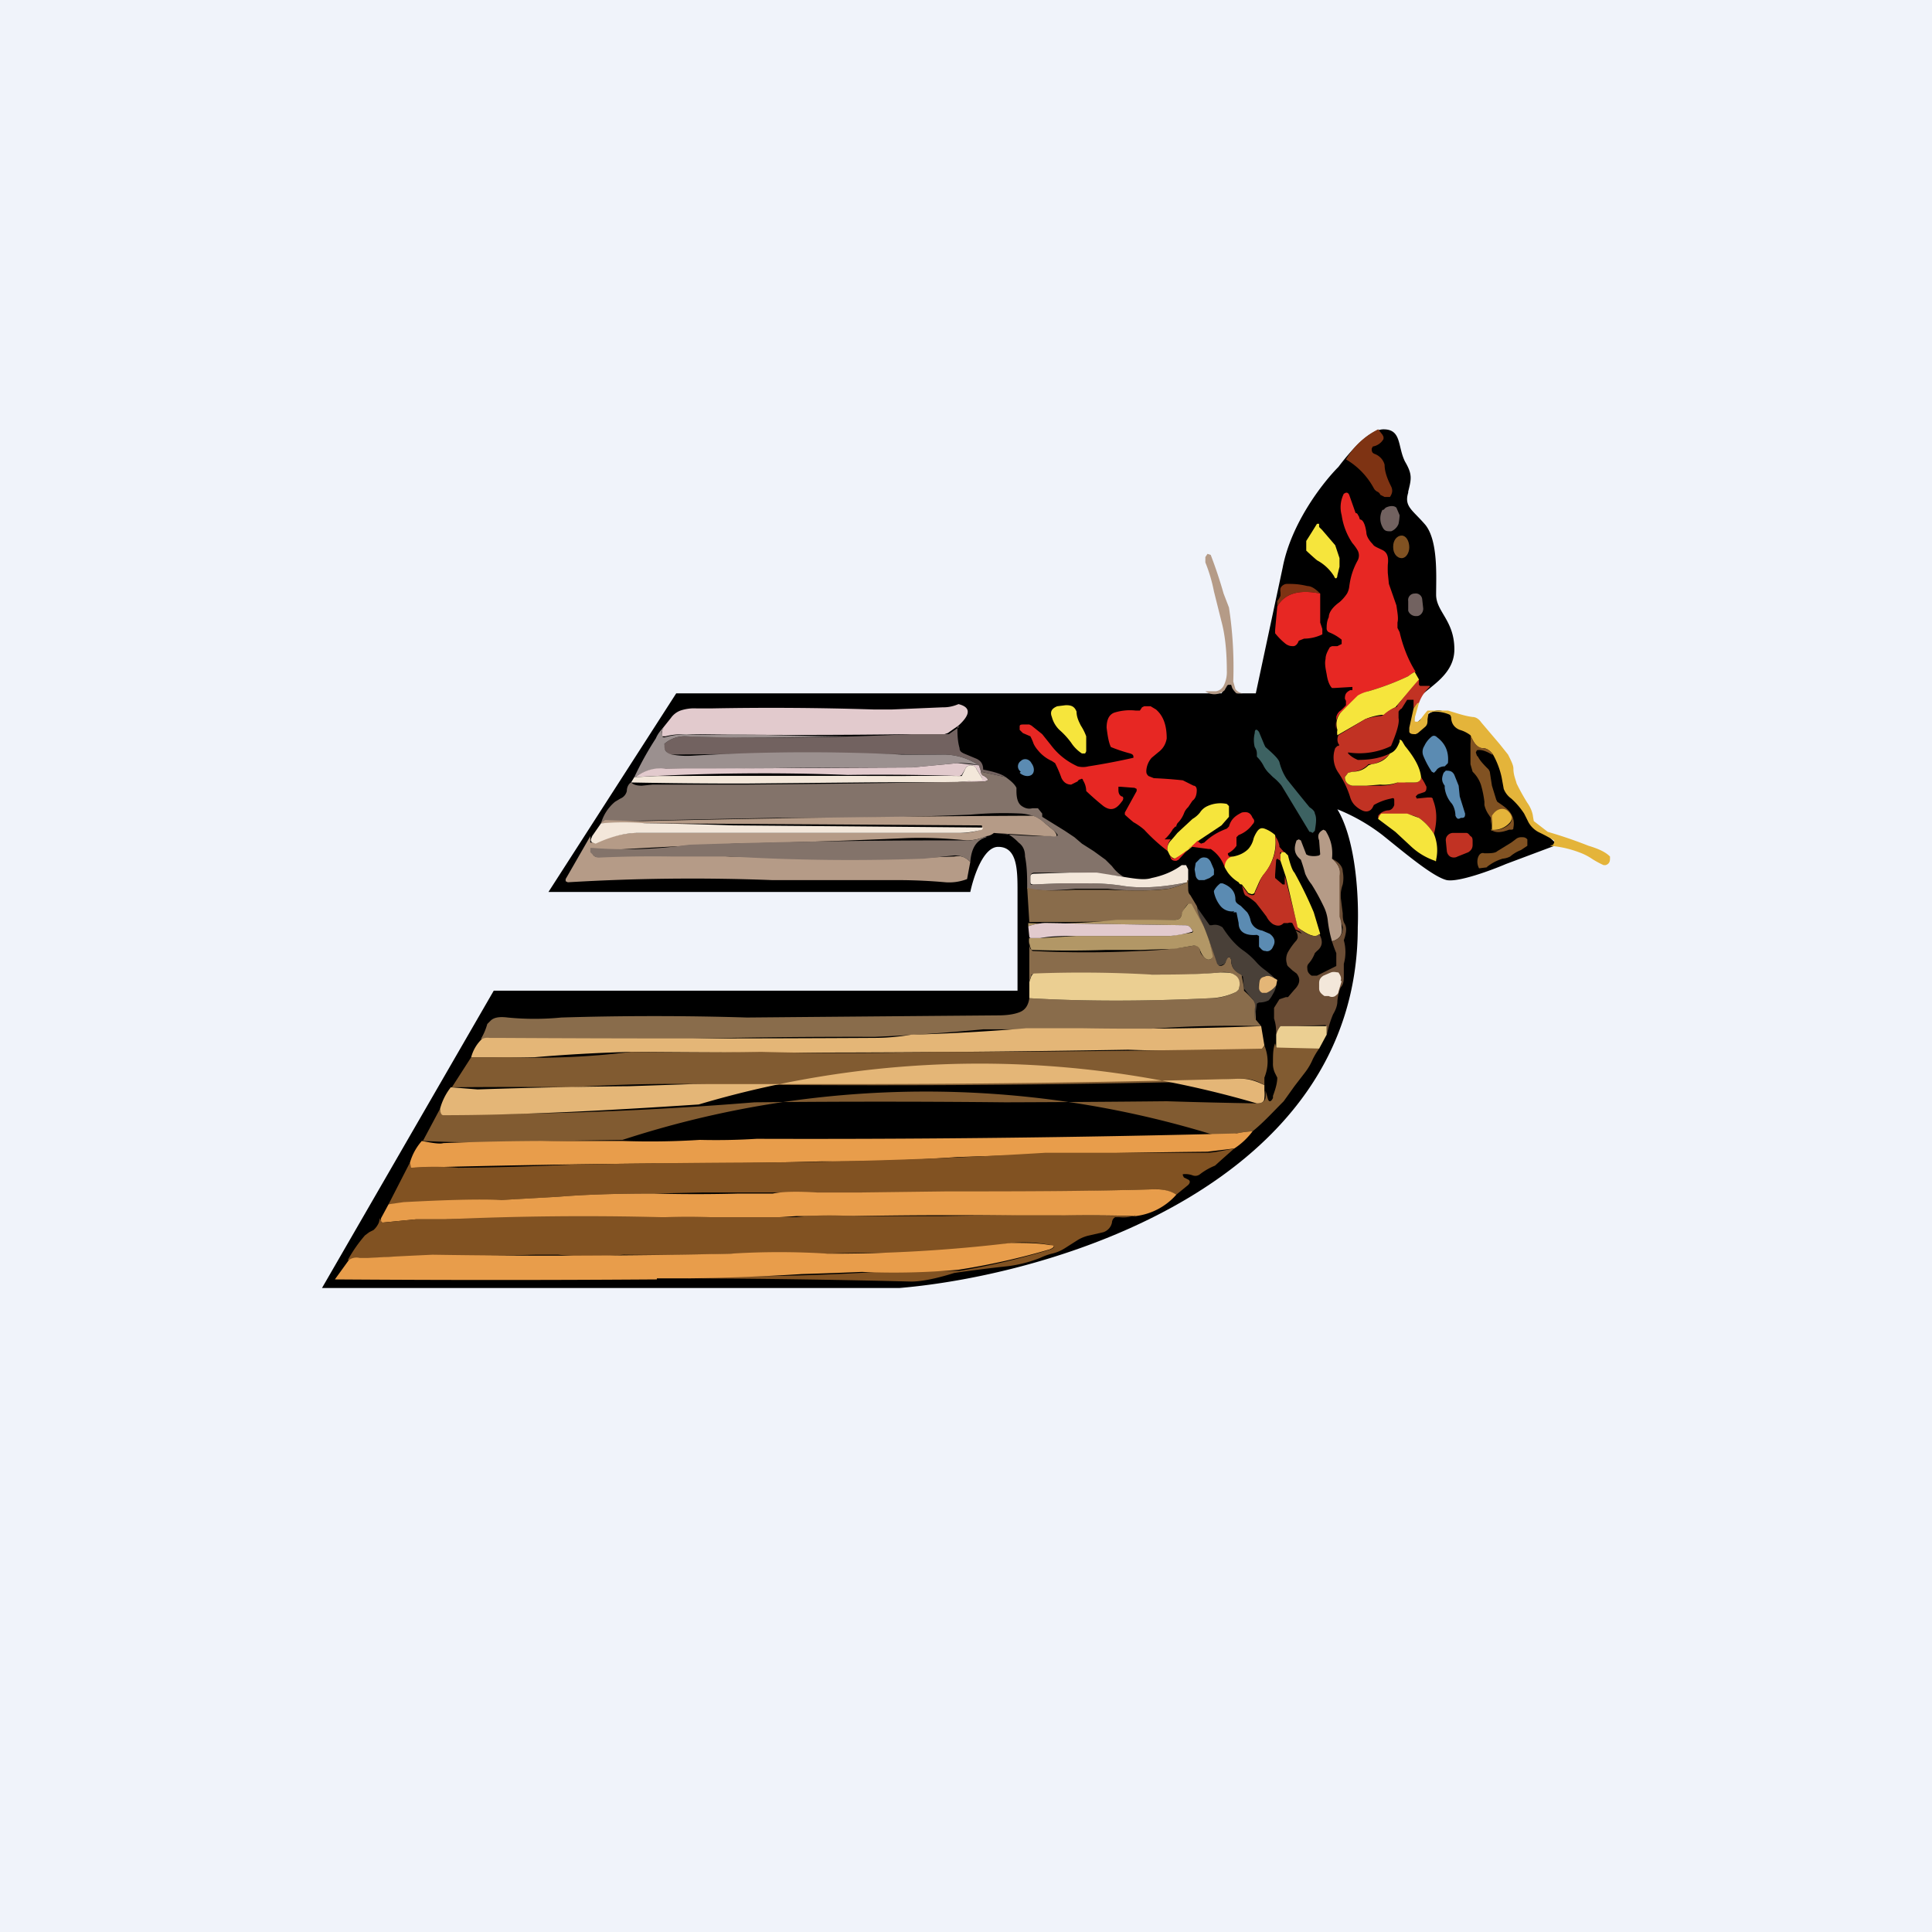 <!-- by TradingView --><svg width="18" height="18" viewBox="0 0 18 18" xmlns="http://www.w3.org/2000/svg"><path fill="#F0F3FA" d="M0 0h18v18H0z"/><path d="M8.38 12H3l1.6-2.77h4.88v-.92c0-.2 0-.42-.18-.42-.14 0-.23.28-.26.42H5.11L6.3 6.46h5.08l.07-.11c0-.02.05.07.08.11h.17l.25-1.17c.08-.42.38-.8.52-.94.09-.12.28-.35.42-.35.17 0 .13.16.2.3.07.12.06.16.03.28v.01c-.04.13.04.16.16.3.12.15.1.48.1.65 0 .16.17.24.17.51s-.3.37-.34.48a.53.53 0 0 0-.03.24c0-.01.03-.06.13-.12.13-.08.17.01.38.1.2.1.25.28.34.47.09.18.23.42.28.46l.2.19-.48.18c-.14.06-.44.17-.55.15-.13-.03-.4-.26-.6-.42a1.76 1.76 0 0 0-.42-.24c.18.3.2.85.19 1.1 0 2.4-2.85 3.24-4.27 3.36Z"/><path d="m12.84 4 .04.05.01.02v.02a.14.14 0 0 1-.1.07l-.01.02c0 .02 0 .04.03.05.05.02.08.06.09.1 0 .07.03.14.06.2.02.04.01.07-.01.1h-.05l-.04-.02a.05.05 0 0 0-.03-.03.08.08 0 0 1-.03-.03.69.69 0 0 0-.26-.27.72.72 0 0 1 .3-.28Z" fill="#7E3313"/><path d="M13.18 6.26a.43.43 0 0 0-.06.04 2.43 2.43 0 0 1-.37.14.33.33 0 0 0-.1.05l-.16.15c-.04.04-.05.1-.04.16v-.12a.1.1 0 0 1 .04-.06.52.52 0 0 0 .05-.05v-.04l-.01-.02c0-.04.01-.06.05-.08h.02V6.4l-.17.01h-.02c-.02-.02-.04-.06-.05-.13-.01-.05-.02-.1-.01-.14 0-.03.01-.06.04-.11l.02-.01h.05L12.5 6v-.04a.44.44 0 0 0-.12-.07.04.04 0 0 1-.02-.03c0-.03 0-.07.02-.11 0-.04.03-.09.1-.14a.39.39 0 0 0 .07-.08.18.18 0 0 0 .02-.06c.01-.08.03-.16.08-.25a.1.1 0 0 0 0-.09.41.41 0 0 0-.05-.07.62.62 0 0 1-.1-.26.28.28 0 0 1 .02-.2l.02-.01c.01 0 .02 0 .03.02l.06.17c.02 0 .02.02.03.03l.01.03c.03 0 .05.05.06.12 0 .03.02.07.06.11.01.02.04.03.08.05.05.02.07.06.06.14a1 1 0 0 0 0 .08l.01.1.07.2c.01.07.02.12.01.16v.05l.02.04c.03.13.08.26.15.37Z" fill="#E72723"/><path d="m12.89 4.75.02-.02c.04-.02.08-.02.1 0l.03.07a.5.5 0 0 1-.01.08c-.01.03-.04.06-.07.07-.04 0-.06 0-.08-.04a.17.17 0 0 1 0-.16Z" fill="#726260"/><path d="M12.27 5.22a2.55 2.55 0 0 1-.1-.09v-.09a10.6 10.6 0 0 0 .1-.16h.02v.03l.03.03.12.14.04.12v.08l-.02.08c0 .03-.02.04-.03.01a.42.42 0 0 0-.16-.15Z" fill="#F6E53C"/><path d="M12.98 5.1c0 .05.03.1.08.1.04 0 .07-.05.07-.1 0-.06-.03-.11-.07-.11-.05 0-.08.05-.08.1Z" fill="#815222"/><path d="M11.58 6.46h-.06a.2.2 0 0 1-.04-.05.36.36 0 0 0-.01-.03h-.02c-.02 0-.02.02-.03.03l-.01.02a.14.14 0 0 1-.18.01h.1a.1.1 0 0 0 .07-.05.28.28 0 0 0 .03-.14c0-.2-.02-.35-.05-.46l-.07-.28a1.46 1.46 0 0 0-.08-.27v-.05l.02-.03.03.01a4.24 4.24 0 0 1 .12.36l.05.13a3.68 3.68 0 0 1 .04.69l.02.07a.1.1 0 0 0 .07.04Z" fill="#B59B87"/><path d="M12.3 5.53c-.2-.04-.33 0-.4.12V5.6a.2.2 0 0 0 .03-.05v-.03a.1.1 0 0 1 0-.04.07.07 0 0 1 .07-.04c.04 0 .1 0 .18.02.04 0 .08.03.12.07Z" fill="#7E3313"/><path d="M12.3 5.53v.27l.02.06v.05c-.04.02-.1.04-.17.04a2.6 2.6 0 0 0-.05.02c-.01.03-.03.05-.05.05-.02 0-.04 0-.07-.02a.62.62 0 0 1-.1-.1v-.03l.02-.22c.07-.12.2-.16.4-.12Z" fill="#E72723"/><path d="M13.18 5.53a.06.06 0 0 0-.06.07v.09c.01.03.04.05.07.05h.01c.03 0 .06-.03.06-.07l-.01-.09a.06.06 0 0 0-.07-.05Z" fill="#726260"/><path d="m13.18 6.26.04.07c0 .02-.02.04-.03.05a5.64 5.64 0 0 0-.19.21.36.36 0 0 0-.1.07h-.03a.58.58 0 0 0-.15.04l-.26.15a.13.13 0 0 1 0-.05c-.02-.07 0-.12.03-.16a9.61 9.61 0 0 1 .16-.16.34.34 0 0 1 .1-.04 2.42 2.42 0 0 0 .37-.14.43.43 0 0 1 .06-.04Z" fill="#F6E53C"/><path d="M13.32 6.4a.36.36 0 0 0-.1.15c-.02 0-.03.02-.05.05v-.08h-.06l-.05.08a.08.08 0 0 0-.03.03v.06c.01.05-.02.14-.07.26l-.02.01a.68.68 0 0 1-.38.05v.01c.04.04.07.05.09.06.09 0 .2-.01.3-.06a.28.28 0 0 1-.17.1h-.03a.22.22 0 0 1-.15.07l-.04.01-.03.04c0 .04.02.07.07.08h.26c.06 0 .12-.01.16-.03a.15.15 0 0 1 .08 0h.08c.04 0 .06-.02.06-.05l.03.05.02.04c0 .02 0 .04-.02.05l-.06.02-.02.02.01.02.1-.01h.03s.02 0 .02.02c.04.1.04.2.01.32a.5.5 0 0 0-.14-.15.29.29 0 0 0-.1-.03 2.3 2.3 0 0 0-.25 0 .1.1 0 0 0-.03.04V7.6a.13.13 0 0 1 .09-.05c.03 0 .05-.02.06-.05v-.03c0-.03 0-.04-.03-.03a.52.52 0 0 0-.16.06l-.01.02c-.02.04-.06.05-.1.03a.24.24 0 0 1-.07-.05.18.18 0 0 1-.04-.07.85.85 0 0 0-.11-.23.25.25 0 0 1-.03-.23l.02-.02c.02 0 .02-.01.01-.02a.09.09 0 0 1 0-.08l.25-.15a.58.58 0 0 1 .15-.03l.02-.01a.36.36 0 0 1 .11-.07s.02 0 .02-.02a5.65 5.65 0 0 1 .2-.24v.05l.01.01h.09Z" fill="#C13223"/><path d="m13.22 6.55-.04.14v.03c.02.01.04 0 .05-.01a.87.87 0 0 1 .07-.09h.19c.07.02.15.05.23.06.03 0 .06.02.08.05l.17.2.08.1c.03.06.05.1.05.13 0 .06.02.1.03.14a2 2 0 0 0 .1.18.3.3 0 0 1 .05.11 1.48 1.48 0 0 0 .01.06l.13.1a4.23 4.23 0 0 1 .38.13c.1.03.16.06.2.1V8c0 .03-.01.05-.04.06h-.02a.82.82 0 0 1-.11-.06.53.53 0 0 0-.12-.06.98.98 0 0 0-.27-.06l.03-.01.01-.02v-.02a2.06 2.06 0 0 0-.13-.07.23.23 0 0 1-.11-.1 4.55 4.55 0 0 0-.04-.08.7.7 0 0 0-.12-.14.2.2 0 0 1-.07-.09l-.02-.11a.77.77 0 0 0-.08-.21c-.03-.04-.06-.06-.1-.06-.05 0-.08-.05-.11-.12a.3.3 0 0 0-.1-.05c-.05-.02-.08-.06-.08-.12l-.01-.02a.36.36 0 0 0-.15-.03l-.05.01-.01.06c0 .03 0 .05-.02.07l-.07.06-.02.01c-.03 0-.05 0-.06-.02v-.04l.04-.18c.02-.03.03-.05.05-.05Z" fill="#E4B43A"/><path d="m9.85 6.58.08-.01c.05 0 .08.01.1.06 0 .05.02.09.04.13a.5.5 0 0 1 .05.1V7l-.01.02h-.03a.34.34 0 0 1-.1-.1.73.73 0 0 0-.11-.12.26.26 0 0 1-.07-.12c-.02-.05 0-.08.05-.1Z" fill="#F6E53C"/><path d="M8.93 6.56c.12.03.11.1 0 .2l-.1.07-.03.01h-.3a76.85 76.85 0 0 1-2.1 0c-.05 0-.12 0-.2.02h-.03c-.01-.02 0-.04 0-.07l.08-.1a.19.19 0 0 1 .09-.07.4.4 0 0 1 .15-.02h.14a29.74 29.74 0 0 1 1.51.01h.17l.47-.02c.03 0 .08 0 .15-.03Z" fill="#E2CACD"/><path d="M10.9 7.83c-.02.03-.03.07-.02.1a1.71 1.71 0 0 1-.22-.2.6.6 0 0 0-.1-.07 1.59 1.59 0 0 1-.08-.07v-.02l.11-.2v-.02l-.02-.01-.13-.01h-.02v.03c0 .03.01.05.03.06.02 0 .02.03 0 .05-.05.07-.1.09-.17.04a2.5 2.5 0 0 1-.16-.14.19.19 0 0 0-.03-.1c0-.01-.01-.02-.02-.01 0 0-.02 0-.03.02l-.06.03c-.04 0-.07-.02-.09-.06a1.16 1.16 0 0 0-.06-.14l-.03-.02a.35.35 0 0 1-.13-.1.27.27 0 0 1-.04-.06.53.53 0 0 0-.03-.07l-.07-.03-.03-.03v-.03c0-.01 0-.02.03-.02h.06l.02.01.1.08.08.1c.06.08.14.15.25.2a.2.2 0 0 0 .1 0 6.19 6.19 0 0 0 .42-.08c0-.02 0-.03-.03-.04a1.48 1.48 0 0 1-.18-.06c-.02-.04-.03-.1-.04-.18 0-.07.02-.12.07-.14a.49.49 0 0 1 .2-.02h.04l.02-.03.02-.01h.06l.05.03c.07.06.1.15.1.27-.01.06-.04.1-.08.13l-.06.05a.2.2 0 0 0-.05.12c0 .02 0 .03.02.05l.05.02a4.4 4.4 0 0 1 .27.02l.1.05c.02 0 .03.02.03.04 0 .04-.01.08-.04.1l-.04.06a.15.15 0 0 0-.04.06.26.26 0 0 1-.06.09l-.01.02v.01c-.02 0-.02.02-.03.02a.38.38 0 0 1-.08.1h.06Z" fill="#E72723"/><path d="M8.92 6.77c0 .06 0 .13.02.2 0 .03.02.04.04.05l.12.05c.04.02.06.05.06.1.1.02.17.04.21.07l-.23-.05-.02-.06a.6.6 0 0 0-.33-.1 131.12 131.12 0 0 0-2.53 0c-.04 0-.06-.03-.08-.08l.01-.02a.29.29 0 0 1 .2-.07 27.38 27.38 0 0 0 2.1-.02H8.84l.1-.07Z" fill="#726260"/><path d="M6.18 6.79c-.02.03-.02.05-.01.06 0 .01 0 .02.02.02a.81.81 0 0 1 .21-.03 3.16 3.16 0 0 0 .43 0 76.72 76.72 0 0 0 1.05.02c-.54.01-1.04.02-1.49 0a.29.29 0 0 0-.2.07v.02c0 .05.03.07.07.08a.8.8 0 0 0 .2.01 18.13 18.13 0 0 1 1.94-.01h.4a.6.6 0 0 1 .32.1.74.74 0 0 0-.2-.02l-.42.04c-.61 0-1.22 0-1.84.02l-.46-.01c-.11 0-.2.02-.28.08h-.01a3.01 3.01 0 0 1 .2-.36.3.3 0 0 1 .07-.1Z" fill="#9B908F"/><path d="M12.25 7.58c.02.04.01.1 0 .16l-.02.02-.02-.01h-.01a243.77 243.77 0 0 0-.26-.43.48.48 0 0 0-.08-.08 2.19 2.19 0 0 1-.03-.03.26.26 0 0 1-.06-.08.33.33 0 0 0-.06-.08v-.02c0-.02 0-.04-.02-.07a.27.27 0 0 1 0-.13c0-.04.02-.04.04-.01l.05.12.01.02c.08.07.12.11.13.14.02.08.05.13.07.16a21.55 21.55 0 0 0 .21.26c.03.02.05.04.05.06Z" fill="#3D6262"/><path d="M13.27 6.95a.23.23 0 0 1 .06-.08c.02-.02.04-.02.06 0 .08.06.11.14.1.24l-.03.03c-.04 0-.07.02-.08.04l-.02.02-.02-.01a.8.8 0 0 1-.08-.15.1.1 0 0 1 .01-.09Z" fill="#5B8BB2"/><path d="M13.9 7.03c-.05-.03-.1-.05-.14-.04l-.01.02.01.03.01.01c.02.04.06.08.1.12l.01.02.02.13.04.13.01.02c.06.04.1.07.12.1.03.04.04.09.03.14 0 .01 0 .02-.02.02h-.02c-.08.03-.13.03-.17 0a.2.2 0 0 0 .18-.06c.02-.03.02-.05 0-.08-.03-.04-.06-.05-.1-.04-.03 0-.05.03-.06.06a.29.29 0 0 0-.02.13v-.12l-.02-.03a.25.25 0 0 1-.04-.09v-.03a1 1 0 0 0-.03-.15.3.3 0 0 0-.08-.13l-.02-.07v-.19a.4.4 0 0 0 0-.08c.03.07.06.11.11.12.04 0 .07.02.1.06Z" fill="#815222"/><path d="M13.24 7.24c0 .03-.02.05-.06.05h-.16a.38.38 0 0 1-.16.02l-.13.01h-.13c-.05-.01-.07-.04-.07-.08l.03-.04.04-.01c.06 0 .11-.02.15-.06l.03-.01c.07-.01.13-.04.17-.1.05-.02.07-.06.09-.11v-.02l.02.01.03.05c.09.11.14.2.15.29Z" fill="#F6E53C"/><path d="M9.5 7.2c.03.03.08.04.11.02s.03-.07 0-.11c-.02-.04-.07-.05-.1-.02-.03.02-.04.07 0 .1Z" fill="#5B8BB2"/><path d="m9.12 7.13.02.06c0 .02.01.03.03.04.05.03.04.05-.01.05a3.81 3.81 0 0 1-.26.02 203.33 203.33 0 0 1-.02-.01l.13-.01a7.98 7.98 0 0 1 .14-.03l-.05-.08a.06.06 0 0 0-.06-.04.06.06 0 0 0-.05.04l-.03.05-.02.01a21.68 21.68 0 0 0-1.04-.01 20.47 20.47 0 0 0-1.98.02.39.39 0 0 1 .28-.08h.46l1.84-.01.42-.04.2.02Z" fill="#E2CACD"/><path d="M6.94 7.3a50.4 50.4 0 0 1-1.06-.01l.03-.05h.01l.2-.01a346.3 346.3 0 0 1 2.28 0 21.68 21.68 0 0 1 .56 0l.03-.06a.06.06 0 0 1 .05-.04c.03 0 .05.01.06.04l.05.08v.02a7.98 7.98 0 0 0-.27.02 44.32 44.32 0 0 0-.88 0l-1.06.01Z" fill="#F3E7DA"/><path d="M9.37 7.24c.04.03.08.06.1.1v.03c0 .08.02.12.05.14.03.02.06.03.1.02h.05l.04.05v.03l.21.13.09.06.07.06.11.07.11.08.06.06c.03.04.06.07.11.1a3.78 3.78 0 0 0-.5-.04h-.33c-.03 0-.04.02-.04.04v.04c0 .03 0 .04.03.03l.25-.01h.25a2 2 0 0 1 .31.02c.17.03.38.02.62-.03a.8.8 0 0 1-.17.06 2.4 2.4 0 0 1-.57 0h-.3c-.2.02-.35.02-.45 0 0-.1 0-.2-.02-.3 0-.06-.02-.1-.06-.13a.47.47 0 0 0-.1-.08h-.03l-.1-.01a3.9 3.9 0 0 0 .54.03c.06 0 .07 0 .03-.04a2 2 0 0 0-.12-.1.25.25 0 0 0-.09-.05.5.5 0 0 0-.1-.02 3.42 3.42 0 0 0-.48.01 36.29 36.29 0 0 1-1.8.03 191.4 191.4 0 0 0-1.42.03 12.26 12.26 0 0 1-.2 0v.02H5.6a.4.4 0 0 1 .13-.2l.05-.03a.1.1 0 0 0 .06-.07c0-.04.02-.07.04-.08.02.02.05.03.1.03l.1-.01h.86a203.01 203.01 0 0 0 2.22-.03c.05 0 .06-.02.01-.05-.02 0-.03-.02-.03-.04l.23.05Z" fill="#83736A"/><path d="M13.46 7.32c-.03-.04-.03-.07-.01-.12l.02-.02c.03 0 .06 0 .08.04l.04.1.01.1.05.16c0 .02 0 .04-.03.04h-.01c-.03.02-.04 0-.05-.02 0-.05-.02-.1-.04-.12a.27.27 0 0 1-.06-.14v-.02Z" fill="#5B8BB2"/><path d="M11.17 7.83c-.07.07-.14.12-.2.16-.03.02-.05 0-.07-.02l-.02-.04c-.01-.03 0-.07.03-.1a2 2 0 0 0 .06-.07l.14-.13a.25.25 0 0 0 .07-.06.16.16 0 0 1 .07-.06.29.29 0 0 1 .18-.02l.02.02v.1l-.07.08-.21.14Z" fill="#F6E53C"/><path d="M13.9 7.74V7.6c.02-.03.04-.05.07-.06.04-.01.07 0 .1.04.02.03.02.05 0 .08a.2.2 0 0 1-.18.07Z" fill="#E4B43A"/><path d="M9.26 7.76a.12.12 0 0 1-.07.03.45.45 0 0 1-.18.04c-.2-.02-.4-.03-.6-.02a63.7 63.7 0 0 1-1.56.05 70.9 70.9 0 0 0-1.35.07l.02.02c.01.03.04.04.06.03a11 11 0 0 1 1.22 0h.54a18.86 18.86 0 0 0 1.55 0c.06-.01.1 0 .15.05l-.03.16a.46.46 0 0 1-.2.03 5.17 5.17 0 0 0-.4-.02H7.2a19.4 19.4 0 0 0-1.91.02l-.02-.01v-.02l.23-.4v.06h.03c.16-.06.3-.09.4-.09h3.02c.04 0 .1 0 .19-.03l.01-.02c0-.02 0-.02-.02-.02a2854.77 2854.77 0 0 0-3.24-.02h-.29l.02-.02.02-.01a12.26 12.26 0 0 0 .34.01 191.4 191.4 0 0 1 3.63-.05c.03 0 .06.02.09.04l.12.1c.04.05.03.06-.03.05h-.06l-.48-.03Z" fill="#B59B87"/><path d="M11.49 7.98c-.04 0-.07.04-.08.1a.33.33 0 0 0-.13-.17h-.02l-.15-.02h-.02l-.11.12-.02.01c-.04 0-.05-.01-.06-.05.02.03.04.04.06.02.07-.04.14-.1.2-.16v.01l.03.02.03-.01c.06-.06.13-.1.21-.13l.02-.02c.02-.07.06-.1.12-.13.05-.01.08 0 .1.05.02.02.02.04 0 .06a.28.28 0 0 1-.13.1l-.02.02v.08a.2.2 0 0 1-.08.07v.01l.01.02h.04Z" fill="#E72723"/><path d="M13.36 7.77a.4.4 0 0 1 .02.24c0 .01 0 .02-.01.01a.62.62 0 0 1-.23-.14L13 7.75l-.16-.12a.1.1 0 0 1 .03-.05h.24l.11.04a.5.5 0 0 1 .14.15Z" fill="#F6E53C"/><path d="m5.51 7.8.09-.13h.01a2.41 2.41 0 0 1 .4 0 37.84 37.84 0 0 1 .82.02 2890.22 2890.22 0 0 1 2.33.02l-.01.02a.84.84 0 0 1-.2.03h-3c-.12 0-.25.03-.4.1l-.03-.01c-.02-.01-.02-.03 0-.06Z" fill="#F3E7DA"/><path d="M11.88 7.78a.47.47 0 0 1-.1.36.33.33 0 0 0-.05.08l-.04.09c0 .01-.01.02-.03.02l-.03-.01-.06-.08c-.01 0-.02 0-.03-.02a.34.34 0 0 1-.1-.09.66.66 0 0 1-.03-.05c0-.06.04-.1.08-.1.05-.01.1-.03.14-.07a.22.22 0 0 0 .05-.1.3.3 0 0 1 .03-.06c.02-.03.04-.04.07-.03a.3.3 0 0 1 .1.06Z" fill="#F6E53C"/><path d="M12.41 8c.06.05.08.1.08.16a4.56 4.56 0 0 0 .01.48c.01.07-.02.11-.09.13a1.13 1.13 0 0 1-.04-.2.4.4 0 0 0-.04-.13 2 2 0 0 0-.11-.2.43.43 0 0 1-.06-.1 1.64 1.64 0 0 0-.04-.13c-.06-.05-.07-.1-.04-.18l.02-.01.02.01.05.13.02.01a.2.2 0 0 0 .1 0l.01-.01-.01-.13c-.02-.05 0-.08.04-.1l.02.01c.05.08.07.16.06.26Z" fill="#B59B87"/><path d="M13.54 7.76h.12c.02 0 .03.02.04.03.02.01.02.03.02.05v.03c0 .03-.01.05-.04.07l-.1.04a.07.07 0 0 1-.07 0 .07.07 0 0 1-.03-.05l-.01-.1c0-.01 0-.03.02-.05a.07.07 0 0 1 .05-.02ZM12 7.97l-.03-.02-.02-.01h-.01c-.01 0-.02 0-.01.02v.06L11.9 8l-.01.01-.01.14v.03l.07.06h.02v-.08l.12.47.05.05v.01h-.01a.31.31 0 0 0-.06-.03l-.03-.06A.05.05 0 0 0 12 8.6h-.04c-.03.03-.06.03-.1.01a.18.18 0 0 1-.06-.07 8.39 8.39 0 0 0-.1-.13.5.5 0 0 0-.1-.07l-.01-.02-.02-.07.06.08.03.01c.02 0 .03 0 .03-.02l.04-.09a.33.33 0 0 1 .04-.08c.1-.12.13-.24.11-.36a.2.2 0 0 1 .04.09v.01l.08.09Z" fill="#C13223"/><path d="M9.19 7.8c-.1.03-.14.11-.15.23a.2.2 0 0 0-.15-.06L8.61 8a18.87 18.87 0 0 1-1.8-.02h-.55a11 11 0 0 0-.68.01.07.07 0 0 1-.06-.03l-.02-.02V7.9h.02a4.07 4.07 0 0 0 .9-.03 71.72 71.72 0 0 1 2.6-.04c.04 0 .1-.01.17-.04Z" fill="#83736A"/><path d="m13.86 8.08-.08.01a.13.13 0 0 1-.01-.1c.01-.03.03-.05.06-.04.05 0 .1 0 .12-.02l.13-.08.04-.03a.08.08 0 0 1 .05-.02c.03 0 .04 0 .06.02v.06l-.06.04a.33.33 0 0 0-.1.06A.19.19 0 0 1 14 8a.43.43 0 0 0-.15.08Z" fill="#815222"/><path d="M12 7.97c.02.08.04.14.06.16a3.75 3.75 0 0 1 .18.37l.06.2c-.04.04-.1.02-.21-.06l-.11-.47-.05-.15v-.06l.01-.02h.03l.03.03Z" fill="#F6E53C"/><path d="m11.28 8.03.03.07v.05l-.04.03-.05.02h-.05a.06.06 0 0 1-.03-.04l-.01-.06.01-.06.03-.03a.06.06 0 0 1 .06-.02c.02 0 .04.02.05.04Z" fill="#5B8BB2"/><path d="M12.36 9.64v-.07l-.01-.02-.26.01h-.16a.2.2 0 0 0-.04.08c0-.04 0-.09-.02-.15v-.1l.05-.08.06-.02H12l.06-.07c.05-.05.06-.1.02-.15l-.04-.03c-.03-.03-.05-.04-.05-.06a.14.14 0 0 1 .01-.11.63.63 0 0 1 .08-.11l.01-.02a.1.1 0 0 0-.02-.07l.06.03c.01 0 .01 0 0 0a.21.21 0 0 1-.04-.06c.1.08.17.1.2.06.04.07.03.12-.02.16l-.02.02a.3.3 0 0 1-.06.1.05.05 0 0 0-.01.04c0 .03.01.05.04.07h.05l.18-.09V8.88a1.07 1.07 0 0 1-.04-.11c.07-.02.1-.06.1-.13l-.03-.1v-.38c.01-.06-.01-.11-.07-.16.06.03.1.07.1.12a.3.3 0 0 1 0 .12.35.35 0 0 0-.02.11l.02.16c0 .03 0 .07.02.1.02.04.01.08 0 .12l-.01.03c.02.07.02.15 0 .22v.1c0 .05 0 .09-.03.12a.44.44 0 0 0-.03.13c0 .03-.01.07-.04.12a1 1 0 0 0-.06.2Z" fill="#6C4E36"/><path d="m11.07 8.2-.01.02c-.24.05-.45.06-.62.03a2 2 0 0 0-.3-.02h-.26l-.25.01c-.02 0-.03 0-.03-.03v-.04c0-.02.01-.03.04-.03l.32-.01h.26l.25.04c.12.02.2.03.26.01.1-.02.2-.06.28-.12h.04l.02.04v.1Z" fill="#F3E7DA"/><path d="M11.07 8.2a.6.6 0 0 0 0 .07c0 .03 0 .05.02.07l.06.1.05.15.06.12a7.27 7.27 0 0 1 .1.29c.01 0 .03 0 .05-.02l.01-.02a.4.4 0 0 1 0-.02l.02-.02h.02l.01.02c0 .07.03.11.1.14v.02l.02.1v.03a.95.95 0 0 1 .08.08.1.1 0 0 1 .03.08v.11l.05.06a10.31 10.31 0 0 0-1.09.03 29.01 29.01 0 0 1-1.1 0h-.4a18.95 18.95 0 0 1-1.01.07 66.07 66.07 0 0 0-1.83.02 303.58 303.58 0 0 1-1.84 0 .56.56 0 0 0 .06-.14l.03-.03c.03-.03.08-.04.16-.03a2.56 2.56 0 0 0 .5 0 28.22 28.22 0 0 1 1.73 0 3396.61 3396.61 0 0 1 2.34-.02c.08 0 .15-.01.2-.03.05-.02.08-.06.09-.13.51.03 1.08.03 1.69 0 .1 0 .18-.03.24-.06l.02-.02c.02-.06 0-.11-.04-.14a.2.2 0 0 0-.13-.02c-.22.02-.43.03-.64.02h-.54a9.63 9.63 0 0 1-.58 0l-.02.07v-.42a.2.2 0 0 0 .01.11l.02.02a9.97 9.97 0 0 0 1 0 3.47 3.47 0 0 0 .5-.05c.03 0 .05 0 .06.04 0 .03.02.05.04.07.02.02.04.03.07.01v-.02a.96.96 0 0 0-.05-.23 8.77 8.77 0 0 1-.17-.26.25.25 0 0 0-.06.1c-.01.04-.03.05-.07.05a55.67 55.67 0 0 1-.95.02h-.4l-.02-.32c.1.03.25.03.44.02h.31c.25.01.44.01.57-.01a.8.8 0 0 0 .17-.06V8.2Z" fill="#896C4B"/><path d="M11.5 8.49a.14.14 0 0 1-.13-.05.3.3 0 0 1-.06-.13V8.3a.2.2 0 0 1 .06-.07h.02c.08.03.12.08.12.15 0 .03.02.04.05.06l.06.06a.2.2 0 0 1 .03.07c.01.05.05.09.11.1l.07.03c.04.03.06.07.03.12-.01.03-.04.05-.07.04-.03 0-.04-.02-.06-.04v-.1l-.02-.01c-.11.01-.17-.03-.17-.11l-.02-.1h-.03Z" fill="#5B8BB2"/><path d="M9.6 8.74h.09l.34-.02h.87l.2-.03c.01 0 .02-.01.01-.02-.02-.04-.04-.05-.08-.05L9.74 8.6a.5.5 0 0 0-.16.03V8.6a5.41 5.41 0 0 0 .82-.03h.54c.04 0 .06-.01.07-.05 0-.03.03-.06.06-.1h.03l.14.26c.02.03.03.1.06.23l-.01.02c-.03.02-.05.01-.07-.01a.19.19 0 0 1-.04-.07c-.01-.03-.03-.04-.06-.04l-.18.03-.31.01h-.32a9.96 9.96 0 0 1-.7 0 .2.2 0 0 1-.02-.11Z" fill="#B29766"/><path d="M11.9 9.13c-.05-.03-.08-.05-.12-.03-.04.01-.06.05-.05.1 0 .02.01.04.03.04h.04a.23.23 0 0 0 .09-.06.2.2 0 0 1-.03.08.26.26 0 0 1-.04.06.2.2 0 0 1-.09.02l-.02.01-.02.15v-.1a.1.1 0 0 0-.02-.09 1.51 1.51 0 0 1-.08-.1l-.01-.11-.02-.02c-.06-.03-.09-.07-.09-.14l-.01-.02h-.02l-.01.02-.01.02-.01.02-.05.02-.02-.02a7.68 7.68 0 0 0-.14-.39.38.38 0 0 1-.05-.14l.12.17h.02c.04-.01.07 0 .1.02.07.11.14.18.2.22a.7.7 0 0 1 .12.11.5.5 0 0 0 .08.07c.05.04.09.07.1.1Z" fill="#494038"/><path d="m9.6 8.74-.01-.01-.01-.1a.5.5 0 0 1 .16-.03l1.3.02c.03 0 .05.01.07.05v.01a.97.97 0 0 1-.21.04h-.87c-.12 0-.23 0-.34.02h-.1Z" fill="#E2CACD"/><path d="M9.59 9.3v-.15l.02-.06.02-.02a11.5 11.5 0 0 1 1.1.01c.2 0 .42 0 .64-.02.06 0 .1 0 .13.02.05.03.06.08.04.14l-.02.02a.58.58 0 0 1-.24.06c-.61.03-1.18.03-1.69 0Z" fill="#EBCF92"/><path d="m12.5 9.14-.03.1c0 .02-.02.03-.03.04a.06.06 0 0 1-.06 0h-.04c-.03-.02-.05-.04-.05-.07v-.05c0-.03.01-.05.04-.07l.07-.03c.03-.01.05 0 .07 0 .02.03.03.05.02.08Z" fill="#F3E7DA"/><path d="m11.9 9.13-.01.05a.23.23 0 0 1-.09.07h-.04a.05.05 0 0 1-.03-.04c0-.06 0-.1.05-.11.04-.02.07 0 .12.03Z" fill="#E4B677"/><path d="m12.36 9.64-.07.13h-.38l-.02-.01v-.12a.2.2 0 0 1 .04-.08H12.36v.08Z" fill="#EBCF92"/><path d="m11.75 9.56.03.18-.02.03-.03.01a17.14 17.14 0 0 1-1.22 0 179.2 179.2 0 0 1-4.63.02 15.28 15.28 0 0 0-.9.05 7.14 7.14 0 0 1-.39 0h-.2a.36.36 0 0 1 .1-.17.12.12 0 0 1 .07-.01h.09a303.44 303.44 0 0 0 3.5 0 2.11 2.11 0 0 0 .34-.03 18.96 18.96 0 0 0 1.07-.06h.53a29.1 29.1 0 0 0 1.66-.02Z" fill="#E4B677"/><path d="m11.88 9.72.01.04h.02l.38.01a.68.68 0 0 0-.06.1.55.55 0 0 1-.07.12l-.1.13-.1.14c-.1.1-.19.2-.29.28a.9.9 0 0 0-.15.02l-.16.03a9.1 9.1 0 0 0-5.56.03l-.66.01a12.58 12.58 0 0 1-1.2 0l.16-.3c0 .03.01.05.03.05a33.36 33.36 0 0 0 2.9-.11 113.9 113.9 0 0 1 2.34 0 214.74 214.74 0 0 0 1.5-.01 54.03 54.03 0 0 0 .84.02c.04 0 .07-.01.08-.05a.3.3 0 0 0 0-.07l.02.07c.01.04.03.04.05 0v-.02c.03-.08.04-.13.04-.17l-.02-.04a.2.2 0 0 1-.02-.1c0-.07 0-.13.02-.18Z" fill="#815B31"/><path d="M11.78 10.11a.39.39 0 0 0-.22-.06 18.25 18.25 0 0 0-.5.03 133.43 133.43 0 0 1-4.6.02 14.11 14.11 0 0 0-1.13.03 54.54 54.54 0 0 0-1.12 0l.18-.28h.35a7.17 7.17 0 0 0 1.14-.05 33.3 33.3 0 0 0 1.21 0 31.26 31.26 0 0 0 1.62 0h.42a179.2 179.2 0 0 0 2.63-.03l.02-.03c.04.1.04.2 0 .3v.07Z" fill="#815B31"/><path d="M11.78 10.11v.05a.3.3 0 0 1 0 .07c0 .04-.03.05-.07.05a9.19 9.19 0 0 0-5.2.01c-.9.06-1.69.1-2.38.1-.02 0-.03-.03-.03-.06a.56.56 0 0 1 .1-.2l.25.02a54.93 54.93 0 0 1 1.41-.03l.6-.02h1.2a133.46 133.46 0 0 0 3.9-.05c.07 0 .14.02.22.06Z" fill="#E4B677"/><path d="M11.67 10.54a.66.66 0 0 1-.17.16l-.25.03a106.81 106.81 0 0 0-2.33.05 15.86 15.86 0 0 1-1.26.04 47.4 47.4 0 0 1-1.58.02 116.66 116.66 0 0 0-2.25.04c-.01 0-.02-.01-.01-.05a.52.52 0 0 1 .11-.2c.1.02.17.03.2.02a25.86 25.86 0 0 1 1-.02h.67a7.27 7.27 0 0 0 .72-.01 6.06 6.06 0 0 0 .53-.01 155.13 155.13 0 0 0 4.47-.05.9.9 0 0 1 .15-.02Z" fill="#E89D4B"/><path d="M11.5 10.7a11.2 11.2 0 0 0-.18.16.58.58 0 0 0-.14.08.07.07 0 0 1-.07.01.2.2 0 0 0-.09-.01v.01l.01.02.04.02c.02.01.02.03 0 .05l-.11.09a.38.38 0 0 0-.2-.05 75.21 75.21 0 0 1-2.74.03H6.55l-.46.01c-.36 0-.65.01-.89.03l-.53.03a18.82 18.82 0 0 0-1.05.04l.2-.39.01.05a2.58 2.58 0 0 1 .44 0 27.12 27.12 0 0 0 1.06-.03 124.44 124.44 0 0 1 1.8-.02 48.8 48.8 0 0 0 2.61-.09h1.5c.07 0 .15-.02.26-.04Z" fill="#815222"/><path d="M10.96 11.13a.6.6 0 0 1-.38.2 12.6 12.6 0 0 0-.83 0 47.87 47.87 0 0 0-1.8 0h-.53a8.37 8.37 0 0 1-.8.02 4.08 4.08 0 0 1-.46 0 11.2 11.2 0 0 1-.97 0l-1.04.01h-.27l-.31.03c-.01 0-.02 0-.02-.02v-.02l.07-.13.14-.02c.38-.02.69-.03.91-.02l.53-.03c.24-.02.53-.03.89-.03a14.4 14.4 0 0 0 .79 0h.32c.1-.02.24-.02.41-.01h.41l.8-.01c.63 0 1.28 0 1.94-.02.07 0 .14.01.2.05Z" fill="#E89D4B"/><path d="M10.58 11.32a.31.31 0 0 1-.15.02h-.04a.06.06 0 0 0-.03.05.12.12 0 0 1-.08.09l-.13.03a.35.35 0 0 0-.12.05l-.11.07a.38.38 0 0 1-.12.05.57.57 0 0 0-.11.04c-.1.04-.22.07-.33.08a12.97 12.97 0 0 0-.47.06c-.19.06-.32.08-.4.08a97.16 97.16 0 0 0-2.05-.03H6.4a1.83 1.83 0 0 1 .31-.01l.05-.01a20.26 20.26 0 0 0 1.56-.05h.62a6.64 6.64 0 0 0 .85-.2c.04-.02.04-.03 0-.04a1.3 1.3 0 0 0-.37-.02l-.23.04c-.24.04-.41.06-.52.06a12.92 12.92 0 0 0-.96 0 36.28 36.28 0 0 1-.9 0 20.43 20.43 0 0 1-1 .01 3.37 3.37 0 0 1-.61 0h-.21a72.52 72.52 0 0 1-1.35.02 108.48 108.48 0 0 0-.4.03c.05-.09.1-.16.16-.23l.04-.03.04-.02a.2.2 0 0 0 .05-.07l.01-.04.01.02c0 .01 0 .02.02.02l.3-.03h.28a28.43 28.43 0 0 1 2.01-.02h.04a5.64 5.64 0 0 1 .42 0h.8c.17-.02.35-.02.53-.01h.82a47.86 47.86 0 0 1 1.8 0Z" fill="#815222"/><path d="M6.4 11.91h-.34c-.06 0-.06 0 0 0h.06v.01a211.78 211.78 0 0 1-3 0l.13-.18a.12.12 0 0 1 .1-.02h.08a60.77 60.77 0 0 1 .6-.03 72.52 72.52 0 0 0 2.78-.01 7.15 7.15 0 0 1 .9 0 13.92 13.92 0 0 0 1.71-.1c.13 0 .25 0 .36.02.05 0 .05.02 0 .04a6.64 6.64 0 0 1-.85.19 6.87 6.87 0 0 1-.9.02 42.14 42.14 0 0 1-.56.02 20.02 20.02 0 0 1-1.07.04Z" fill="#E89D4B"/></svg>